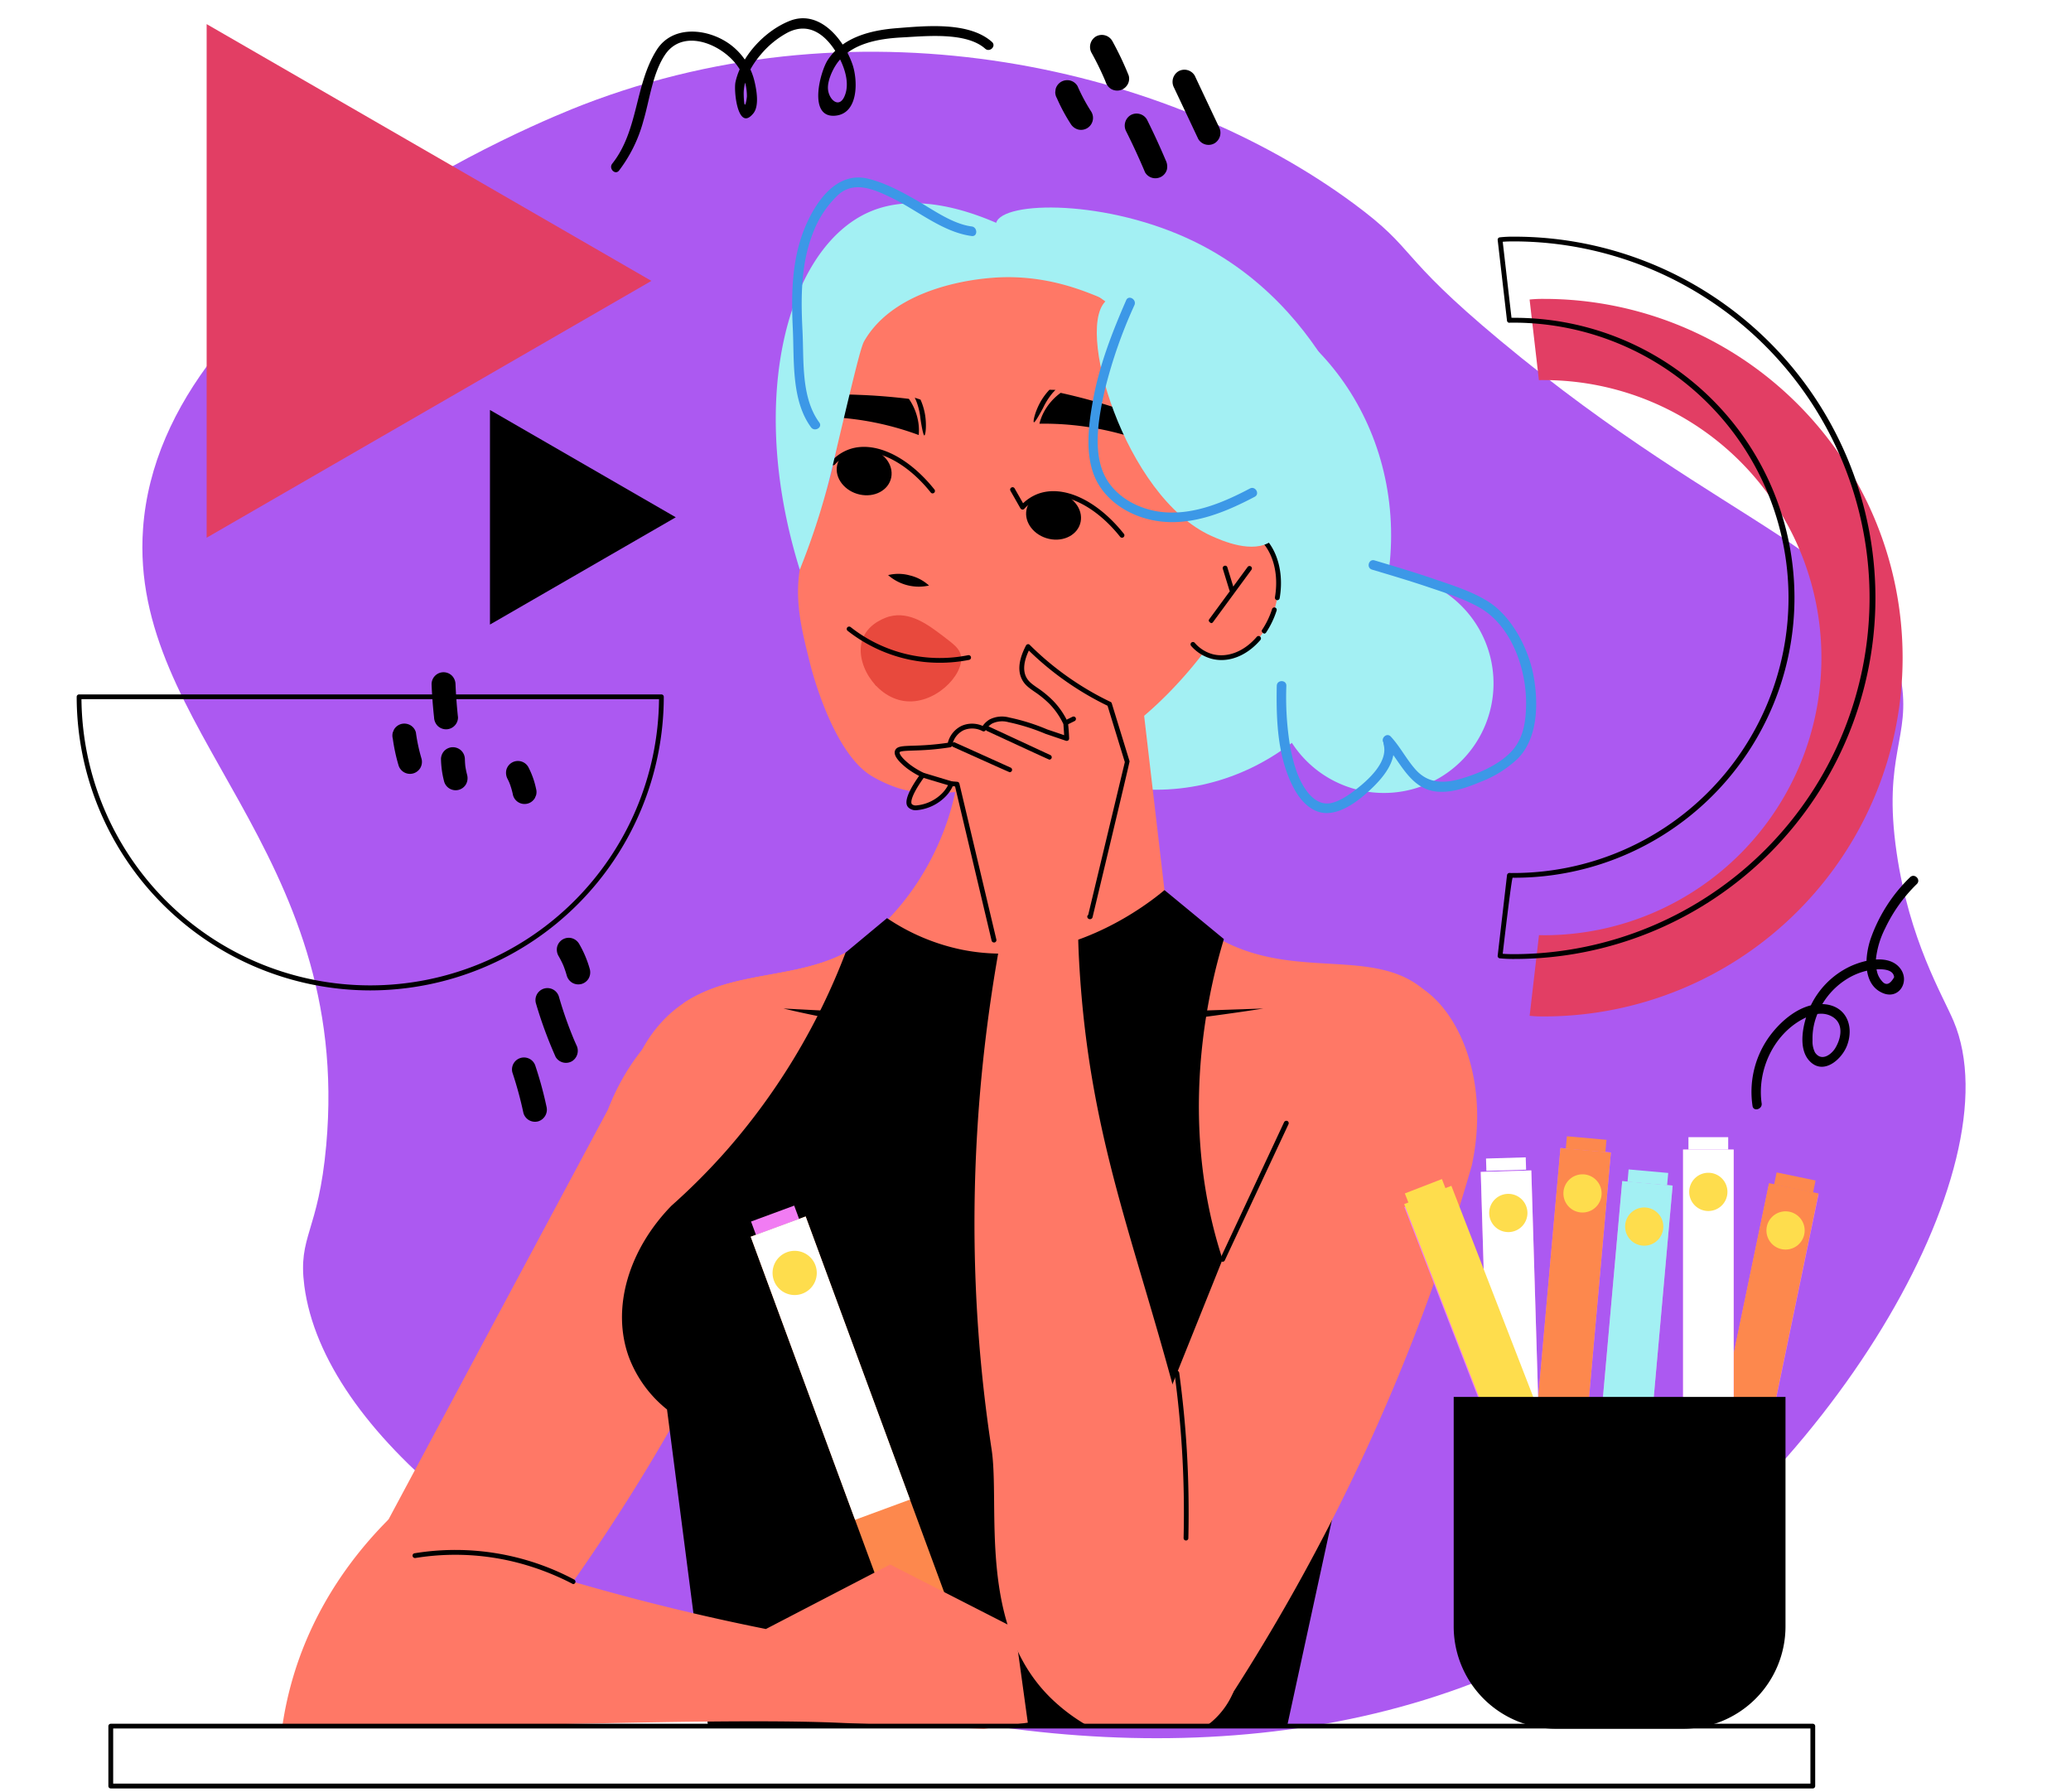 <svg xmlns="http://www.w3.org/2000/svg" xmlns:xlink="http://www.w3.org/1999/xlink" width="609" height="527" viewBox="0 0 609 527">
  <defs>
    <clipPath id="clip-path">
      <rect id="Rectángulo_409648" data-name="Rectángulo 409648" width="609" height="527" transform="translate(-1705 -620)" fill="#fff" stroke="#707070" stroke-width="1" opacity="0.57"/>
    </clipPath>
    <filter id="Trazado_989622" x="32.867" y="6.206" width="554.133" height="513.883" filterUnits="userSpaceOnUse">
      <feOffset dy="3" input="SourceAlpha"/>
      <feGaussianBlur stdDeviation="3" result="blur"/>
      <feFlood flood-opacity="0.161"/>
      <feComposite operator="in" in2="blur"/>
      <feComposite in="SourceGraphic"/>
    </filter>
  </defs>
  <g id="_1" data-name="1" transform="translate(1705 620)" clip-path="url(#clip-path)">
    <g id="_x31_5" transform="translate(-2204.013 -738.458)">
      <g transform="matrix(1, 0, 0, 1, 499.01, 118.46)" filter="url(#Trazado_989622)">
        <path id="Trazado_989622-2" data-name="Trazado 989622" d="M1039.476,360.041c3.743,25.79,13.5,41.88,16.728,49.488,18.5,43.587-37.826,137.412-110.318,179.883-140.593,82.38-363.4-15.836-374.645-102.006-1.933-14.785,4.147-15.611,6.445-41.335,7.815-87.277-58.109-121.867-53.869-181.29,5.357-75.222,118.161-120.31,129.288-124.606,83.131-32.132,172.743-10.836,226.735,29.045,18.969,14.007,12.158,14.523,43.1,40.285,67.754,56.421,111.3,63.035,117.814,99.548C1043.82,326.258,1035.292,331.259,1039.476,360.041Z" transform="translate(-481.75 -112.35)" fill="#ac59f1"/>
      </g>
      <g id="Grupo_1153399" data-name="Grupo 1153399" transform="translate(948.81 206.341)">
        <path id="Trazado_989623" data-name="Trazado 989623" d="M571.306,343.608a37.025,37.025,0,0,1-4.194-.188l2.749-23.717c.46.037.966.009,1.436.028a81.615,81.615,0,0,0,0-163.23,12.6,12.6,0,0,0-1.455.028L567.1,132.813a36.817,36.817,0,0,1,4.194-.188,105.491,105.491,0,0,1,.009,210.983Z" transform="translate(-567.103 -132.625)" fill="#e23e64"/>
      </g>
      <g id="Grupo_1153401" data-name="Grupo 1153401" transform="translate(939.412 188.047)">
        <g id="Grupo_1153400" data-name="Grupo 1153400">
          <path id="Trazado_989624" data-name="Trazado 989624" d="M571,343.055a40.466,40.466,0,0,1-4.269-.188.689.689,0,0,1-.469-.253.672.672,0,0,1-.15-.525l2.749-23.717a.767.767,0,0,1,.751-.619,6.064,6.064,0,0,0,.9.028h.5A80.912,80.912,0,0,0,571,155.958c-.657,0-1.031-.009-1.37.019a.6.6,0,0,1-.526-.15.652.652,0,0,1-.253-.469l-2.74-23.707a.705.705,0,0,1,.619-.779,35.139,35.139,0,0,1,4.269-.2,106.19,106.19,0,1,1,0,212.38Zm-3.405-1.529c1.182.1,2.42.113,3.405.113a104.788,104.788,0,0,0,0-209.575c-.995,0-2.232.01-3.405.112l2.58,22.356a1.415,1.415,0,0,1,.488,0,82.319,82.319,0,1,1,.347,164.637l-.488-.009C570.18,319.17,567.591,341.526,567.591,341.526Z" transform="translate(-566.101 -130.675)"/>
        </g>
      </g>
      <g id="Grupo_1153402" data-name="Grupo 1153402" transform="translate(521.562 322.635)">
        <path id="Trazado_989625" data-name="Trazado 989625" d="M607.891,232.054a86.427,86.427,0,0,1-86.329-86.329.708.708,0,0,1,.7-.7H693.508a.709.709,0,0,1,.7.7A86.425,86.425,0,0,1,607.891,232.054Zm-84.922-85.626a84.921,84.921,0,0,0,169.835,0Z" transform="translate(-521.562 -145.021)"/>
      </g>
      <path id="Trazado_989626" data-name="Trazado 989626" d="M589.155,167.657,534.516,199.2V136.107Z" transform="translate(108.576 102.9)"/>
      <path id="Trazado_989627" data-name="Trazado 989627" d="M656.415,199.516l-130.78,75.512V124.013Z" transform="translate(34.147 1.534)" fill="#e23e64"/>
      <g id="Grupo_1153451" data-name="Grupo 1153451" transform="translate(530.878 170.651)">
        <path id="Trazado_991091" data-name="Trazado 991091" d="M69.217,0c38.228,0,69.217,33.493,69.217,74.809s-30.99,74.809-69.217,74.809S0,116.125,0,74.809,30.99,0,69.217,0Z" transform="translate(238.771 30.398)" fill="#a3f0f3"/>
        <path id="Trazado_989628" data-name="Trazado 989628" d="M528.9,350.261q24.528,6.206,49.047,12.4A588.384,588.384,0,0,0,646.1,260.038c8.771-16.812,16.24-33.126,22.609-48.672,9.635-29.149-2.327-53.362-15-56.421-11.249-2.711-28.821,9.832-37.414,32.076Q572.586,268.627,528.9,350.261Z" transform="translate(-469.407 87.083)" fill="#ff7866"/>
        <path id="Trazado_989629" data-name="Trazado 989629" d="M776.393,205.913q-12.763,40.472-27.91,82.886-15.325,42.513-31.316,81.958H558.786c-.338-2.468-.684-5.019-1.022-7.655-2.805-21.953-4.6-46.214-6.549-69.274-1.7-20.761-3.574-40.594-6.3-56.852-.938-5.019-1.876-9.785-2.983-14.044a104.618,104.618,0,0,1-1.614-10.808c-1.445-13.191-.6-27.995,7.4-39.234,16.258-10.807,37.442-5.957,53.447-18.557a5.062,5.062,0,0,1,.769-.676,189.086,189.086,0,0,1,37.958-.338c44.337,3.406,44.084,17.872,74.715,14.044,17.956-2.3,28.51-3.828,40.257,2.974,3.828,2.214,16,8.847,21.362,34.806A2.867,2.867,0,0,1,776.393,205.913Z" transform="translate(-378.473 69.805)" fill="#ff7866"/>
        <circle id="Elipse_11689" data-name="Elipse 11689" cx="34.552" cy="34.552" r="34.552" transform="translate(154.205 298.552)" fill="#ff7866"/>
        <g id="Grupo_1153404" data-name="Grupo 1153404" transform="translate(153.502 310.1)">
          <g id="Grupo_1153403" data-name="Grupo 1153403">
            <path id="Trazado_989630" data-name="Trazado 989630" d="M574.173,220.145a35.271,35.271,0,0,1-26.934-58.025.732.732,0,0,1,1-.084.719.719,0,0,1,.084.995,33.844,33.844,0,1,0,53.015,42.03.723.723,0,0,1,.985-.15.714.714,0,0,1,.15.985A34.936,34.936,0,0,1,574.173,220.145Z" transform="translate(-538.917 -161.875)"/>
          </g>
        </g>
        <circle id="Elipse_11690" data-name="Elipse 11690" cx="34.552" cy="34.552" r="34.552" transform="translate(261.625 298.552)" fill="#ff7866"/>
        <g id="Grupo_1153406" data-name="Grupo 1153406" transform="translate(261.562 339.086)">
          <g id="Grupo_1153405" data-name="Grupo 1153405">
            <path id="Trazado_989631" data-name="Trazado 989631" d="M585.05,194.248a35.313,35.313,0,0,1-34.6-28.445.7.7,0,0,1,.553-.826.715.715,0,0,1,.826.554,33.859,33.859,0,0,0,62.716,10.076.708.708,0,1,1,1.229.7A35.4,35.4,0,0,1,585.05,194.248Z" transform="translate(-550.435 -164.965)"/>
          </g>
        </g>
        <path id="Trazado_989632" data-name="Trazado 989632" d="M538.641,274.66c3.631-.113,7.261-.216,10.892-.328q117.982-3.518,235.965-7.046c.891-21.484-5.216-31.241-11.023-36.166-16.136-13.716-42.217-.619-65.868-18.7a52.7,52.7,0,0,1-10.319-10.517q-3.223-27.638-6.445-55.286l-54.226-1.52a78.253,78.253,0,0,1-2.814,35.369c-2.149,6.7-8.359,22.825-23.576,35.359-.253.216-.488.4-.826.676-16,12.628-37.16,7.758-53.39,18.566a35.439,35.439,0,0,0-7.13,6.248C540.442,252.022,538.81,265.86,538.641,274.66Z" transform="translate(-387.729 7.625)" fill="#ff7866"/>
        <path id="Trazado_989633" data-name="Trazado 989633" d="M564.3,156.514c-2.083,3.424-5.432,5.057-8.641,4.194-4.541-1.22-6.276-6.736-6.4-7.139Z" transform="translate(-298.758 78.6)"/>
        <path id="Trazado_989634" data-name="Trazado 989634" d="M592.482,155.926a28.645,28.645,0,0,1-4.278,2.514c-6.21,2.927-11.427,2.355-15.057,1.886a297.7,297.7,0,0,1-29.43-5.46q14.157.732,28.323,1.473Z" transform="translate(-345.184 89.48)"/>
        <path id="Trazado_989635" data-name="Trazado 989635" d="M550.859,155.926a51.412,51.412,0,0,0,6.511,2.514c9.438,2.927,17.365,2.355,22.872,1.886,20-1.689,38.474-4.484,44.7-5.46q-21.517.732-43.024,1.473Z" transform="translate(-285.322 89.48)"/>
        <g id="Grupo_1153420" data-name="Grupo 1153420" transform="translate(202.804 15.721)">
          <path id="Trazado_989636" data-name="Trazado 989636" d="M545.221,227.188c-2.43,10.892-.244,19.626,2.57,30.8.5,2,6.632,25.7,17.862,32.667a38.868,38.868,0,0,0,8.284,3.753,35.721,35.721,0,0,0,8.819,1.407c3.556.15,31.757-.507,55.633-16.934,29.59-20.377,61.712-71.225,41.166-110.637-12.675-24.3-39.553-33.061-50.379-35.885-1.192-.253-2.551-.525-4.072-.769a95.066,95.066,0,0,0-11.427-1.079c-20.2-.4-33.014,8.143-33.014,8.143-12.365,8.256-18.087,22.4-21.118,34.074-.591,2.252-1.07,4.419-1.483,6.426-.479,2.28-.845,4.362-1.173,6.164-.966,5.366-1.1,8.978-3.058,16.7C550.362,215.733,547.134,218.585,545.221,227.188Z" transform="translate(-544.172 -130.497)" fill="#ff7866"/>
          <g id="Grupo_1153413" data-name="Grupo 1153413" transform="translate(111.982 86.554)">
            <path id="Trazado_989637" data-name="Trazado 989637" d="M584.613,162.434c-2.645,10.367-10.986,17.178-18.641,15.226s-11.7-11.933-9.053-22.3,10.986-17.187,18.641-15.226S587.259,152.068,584.613,162.434Z" transform="translate(-556.108 -139.088)" fill="#ff7866"/>
            <g id="Grupo_1153410" data-name="Grupo 1153410" transform="translate(3.481)">
              <g id="Grupo_1153407" data-name="Grupo 1153407" transform="translate(0 32.534)">
                <path id="Trazado_989638" data-name="Trazado 989638" d="M565.526,150.261a11.61,11.61,0,0,1-2.833-.356,12.174,12.174,0,0,1-6.033-3.743.7.7,0,1,1,1.041-.929,10.6,10.6,0,0,0,5.329,3.33c4.344,1.07,9.166-.8,12.881-5.122a.693.693,0,0,1,.994-.075.709.709,0,0,1,.075.994C573.7,148.179,569.57,150.261,565.526,150.261Z" transform="translate(-556.479 -143.19)"/>
              </g>
              <g id="Grupo_1153408" data-name="Grupo 1153408" transform="translate(20.892 24.13)">
                <path id="Trazado_989639" data-name="Trazado 989639" d="M559.4,150c-.713-.338-.8-.779-.591-1.1a24.164,24.164,0,0,0,2.936-6.107.7.7,0,0,1,1.342.422,25.787,25.787,0,0,1-3.1,6.473A.7.7,0,0,1,559.4,150Z" transform="translate(-558.706 -142.294)"/>
              </g>
              <g id="Grupo_1153409" data-name="Grupo 1153409" transform="translate(10.335)">
                <path id="Trazado_989640" data-name="Trazado 989640" d="M572.711,161.727a.728.728,0,0,1-.694-.826c1.623-9.372-2.233-17.741-8.969-19.457a10.506,10.506,0,0,0-4.625-.094.685.685,0,0,1-.826-.554.7.7,0,0,1,.553-.826,11.531,11.531,0,0,1,5.254.112c7.449,1.9,11.755,10.948,10.01,21.052A.722.722,0,0,1,572.711,161.727Z" transform="translate(-557.581 -139.722)"/>
              </g>
            </g>
            <g id="Grupo_1153411" data-name="Grupo 1153411" transform="translate(8.802 11.927)">
              <path id="Trazado_989641" data-name="Trazado 989641" d="M557.734,157.817c-.732-.366-.8-.807-.572-1.116l11.323-15.414a.7.7,0,0,1,1.135.816L558.3,157.516A.666.666,0,0,1,557.734,157.817Z" transform="translate(-557.047 -140.994)"/>
            </g>
            <g id="Grupo_1153412" data-name="Grupo 1153412" transform="translate(12.897 11.862)">
              <path id="Trazado_989642" data-name="Trazado 989642" d="M560.116,148.691a.692.692,0,0,1-.666-.5l-1.932-6.276a.7.7,0,0,1,.459-.882.656.656,0,0,1,.882.46l1.932,6.276a.7.7,0,0,1-.46.882A.649.649,0,0,1,560.116,148.691Z" transform="translate(-557.483 -140.987)"/>
            </g>
          </g>
          <path id="Trazado_989643" data-name="Trazado 989643" d="M551.434,143.917c-.741,3.743,2.224,7.571,6.624,8.556s8.556-1.266,9.3-5.01-2.223-7.571-6.623-8.556S552.175,140.164,551.434,143.917Z" transform="translate(-484.254 -61.945)"/>
          <g id="Grupo_1153414" data-name="Grupo 1153414" transform="translate(62.376 75.337)">
            <path id="Trazado_989644" data-name="Trazado 989644" d="M583.713,153.38a.694.694,0,0,1-.544-.263c-7.364-9.26-16.84-13.781-23.67-11.324a11.911,11.911,0,0,0-4.522,3.1.615.615,0,0,1-.591.206.748.748,0,0,1-.534-.347l-2.937-5.16a.7.7,0,0,1,.263-.957.687.687,0,0,1,.967.263l2.476,4.353a13.159,13.159,0,0,1,4.4-2.777c7.477-2.74,17.384,1.886,25.246,11.764a.7.7,0,0,1-.113.985A.656.656,0,0,1,583.713,153.38Z" transform="translate(-550.821 -138.527)"/>
          </g>
          <path id="Trazado_989645" data-name="Trazado 989645" d="M545.5,142.524c-.741,3.743,2.224,7.571,6.624,8.556s8.556-1.266,9.3-5.01-2.223-7.571-6.623-8.556S546.238,138.781,545.5,142.524Z" transform="translate(-534.016 -73.593)"/>
          <g id="Grupo_1153415" data-name="Grupo 1153415" transform="translate(6.691 62.324)">
            <path id="Trazado_989646" data-name="Trazado 989646" d="M577.764,151.975a.693.693,0,0,1-.544-.263c-7.374-9.26-16.887-13.772-23.66-11.314a11.874,11.874,0,0,0-4.531,3.086.668.668,0,0,1-.591.216.75.75,0,0,1-.535-.347l-2.927-5.15a.716.716,0,0,1,.263-.966.69.69,0,0,1,.957.263l2.467,4.344a13,13,0,0,1,4.419-2.768c7.421-2.739,17.356,1.876,25.227,11.755a.71.71,0,0,1-.545,1.144Z" transform="translate(-544.885 -137.14)"/>
          </g>
          <g id="Grupo_1153416" data-name="Grupo 1153416" transform="translate(69.277 46.688)">
            <path id="Trazado_989647" data-name="Trazado 989647" d="M591.385,153.592a87.308,87.308,0,0,0-20.668-7.13,86.37,86.37,0,0,0-18.979-1.82,15.494,15.494,0,0,1,1.239-3.284,16.748,16.748,0,0,1,5.009-5.788c5.948,1.313,10.826,2.711,14.372,3.809,8.613,2.683,10.836,4.119,12.224,5.188A21.6,21.6,0,0,1,591.385,153.592Z" transform="translate(-550.036 -134.66)"/>
            <path id="Trazado_989648" data-name="Trazado 989648" d="M556.214,135.473a18.25,18.25,0,0,0-2.664,3.612c-1.586,2.824-2.233,5.817-1.914,5.948.357.141,2.177-3.227,2.711-4.231a20.378,20.378,0,0,1,2.786-4.381c.347-.394.647-.7.854-.91Z" transform="translate(-551.557 -135.473)"/>
          </g>
          <g id="Grupo_1153417" data-name="Grupo 1153417" transform="translate(9.745 48.07)">
            <path id="Trazado_989649" data-name="Trazado 989649" d="M545.211,135.7c-.009,2.327.066,4.541.169,6.6q3.363.155,7.065.647a85.79,85.79,0,0,1,18.51,4.6,14.977,14.977,0,0,0-.084-3.509,16.787,16.787,0,0,0-2.8-7.121c-6.042-.741-11.108-1.051-14.823-1.182C549.667,135.579,547.1,135.6,545.211,135.7Z" transform="translate(-545.211 -135.62)"/>
            <path id="Trazado_989650" data-name="Trazado 989650" d="M549.52,136.285a18.482,18.482,0,0,1,1.313,4.287c.554,3.19.169,6.229-.178,6.248-.385.009-.976-3.771-1.145-4.888a20.152,20.152,0,0,0-1.173-5.066c-.2-.488-.375-.882-.507-1.145Z" transform="translate(-523.25 -134.768)"/>
          </g>
          <path id="Trazado_989651" data-name="Trazado 989651" d="M559.023,144.685a12.7,12.7,0,0,0-5.648-2.974,12.51,12.51,0,0,0-6.379-.094,13.7,13.7,0,0,0,12.027,3.068Z" transform="translate(-520.504 -40.432)"/>
          <g id="Grupo_1153418" data-name="Grupo 1153418" transform="translate(22.682 132.325)">
            <path id="Trazado_989652" data-name="Trazado 989652" d="M558.73,148.689a26.429,26.429,0,0,1-7.477-1.07,26.724,26.724,0,0,1-4.269-1.689.7.7,0,0,1-.319-.947.727.727,0,0,1,.938-.319,24.854,24.854,0,0,0,4.053,1.595,25.311,25.311,0,0,0,9.888.873.662.662,0,0,1,.769.619.691.691,0,0,1-.619.769A26.416,26.416,0,0,1,558.73,148.689Z" transform="translate(-546.59 -144.601)"/>
          </g>
          <path id="Trazado_989653" data-name="Trazado 989653" d="M570.3,148.625c3.3,2.5,4.982,3.771,5.329,5.9.92,5.629-7.9,14.588-16.859,13.209-8.5-1.3-14.644-11.549-12.027-18.369,1.849-4.822,7.486-6.379,7.843-6.473C560.659,141.317,565.988,145.351,570.3,148.625Z" transform="translate(-527.704 -29.549)" fill="#e8493d"/>
          <g id="Grupo_1153419" data-name="Grupo 1153419" transform="translate(14.321 116.322)">
            <path id="Trazado_989654" data-name="Trazado 989654" d="M573.048,153.53a43.223,43.223,0,0,1-8.941-.919,44.127,44.127,0,0,1-18.144-8.472.7.7,0,0,1-.113-.985.725.725,0,0,1,.995-.112,42.332,42.332,0,0,0,34.561,8.265.708.708,0,0,1,.826.554.7.7,0,0,1-.554.826A44.213,44.213,0,0,1,573.048,153.53Z" transform="translate(-545.698 -142.895)"/>
          </g>
        </g>
        <path id="Trazado_989655" data-name="Trazado 989655" d="M734.246,396.97H563.961q-6.037-46.552-12.065-93.1a35.878,35.878,0,0,1-11.239-15.461c-5.17-14.288-.1-31.475,12.552-44.459a186.944,186.944,0,0,0,16.258-16.324,191.778,191.778,0,0,0,34.937-58.081q6.093-5.066,12.187-10.141a61.559,61.559,0,0,0,21.624,9.194c30.7,6.408,55.764-13.922,59.967-17.44l17.469,14.4c-4.4,14.56-17.947,65.924,8.753,115.469a134.738,134.738,0,0,0,27.413,35.134Q743.023,356.573,734.246,396.97Z" transform="translate(-387.616 58.367)"/>
        <path id="Trazado_989656" data-name="Trazado 989656" d="M580.543,150.519q-9.6.675-19.213,1.36c-10,44.253-16.737,102.616-6.6,168.972,2.561,16.756-4.278,51.908,17.393,73.167a53.531,53.531,0,0,0,11.033,8.275q17.168.1,34.346.206a21.968,21.968,0,0,0,2.12-1.614,23.407,23.407,0,0,0,6.229-8.65,630.639,630.639,0,0,0-12.675-70c-14.053-58.353-29.561-88.834-32.685-144.467A235.64,235.64,0,0,1,580.543,150.519Z" transform="translate(-295.014 53.045)" fill="#ff7866"/>
        <path id="Trazado_989657" data-name="Trazado 989657" d="M552.1,361.876q25.049,3.476,50.107,6.961a587.384,587.384,0,0,0,56.505-109.474c6.876-17.675,12.515-34.7,17.149-50.858,6.389-30.03-8.153-52.79-21.09-54.441-11.474-1.464-27.573,12.928-33.68,35.978Q586.589,275.955,552.1,361.876Z" transform="translate(-274.904 81.903)" fill="#ff7866"/>
        <g id="Grupo_1153422" data-name="Grupo 1153422" transform="translate(188.891 302.298)">
          <g id="Grupo_1153421" data-name="Grupo 1153421" transform="translate(0 0)">
            <rect id="Rectángulo_409545" data-name="Rectángulo 409545" width="2.749" height="6.314" transform="translate(56.294 141.634) rotate(-20.236)" fill="#fedd4d"/>
            <rect id="Rectángulo_409546" data-name="Rectángulo 409546" width="17.215" height="133.5" transform="translate(0 9.152) rotate(-20.236)" fill="#fd884d"/>
            <rect id="Rectángulo_409547" data-name="Rectángulo 409547" width="13.528" height="4.212" transform="matrix(0.938, -0.346, 0.346, 0.938, 0.097, 4.678)" fill="#f17cf3"/>
            <rect id="Rectángulo_409548" data-name="Rectángulo 409548" width="17.215" height="88.712" transform="translate(0.005 9.147) rotate(-20.236)" fill="#fff"/>
            <path id="Trazado_989658" data-name="Trazado 989658" d="M561.346,183.234l-8.162,3.011q-2.729-3.166-5.469-6.323l13.931-5.132C561.544,177.605,561.449,180.42,561.346,183.234Z" transform="translate(-500.565 -45.816)" fill="#fedd4d"/>
            <rect id="Rectángulo_409549" data-name="Rectángulo 409549" width="5.648" height="3.002" transform="matrix(0.938, -0.346, 0.346, 0.938, 53.966, 139.889)" fill="#fedd4d"/>
          </g>
          <path id="Trazado_989659" data-name="Trazado 989659" d="M555.972,166.712a6.5,6.5,0,1,1-8.35-3.846A6.506,6.506,0,0,1,555.972,166.712Z" transform="translate(-536.948 -149.171)" fill="#fedd4d"/>
        </g>
        <path id="Trazado_989660" data-name="Trazado 989660" d="M705.132,231.273l29.2,1.21q6.445-.9,12.891-1.811-1.914-13.889-3.828-27.788-18.322-9.358-36.644-18.726-18.28,9.485-36.542,18.97c-17.638-3.528-36.635-8.059-56.693-13.9-19.645-5.732-37.761-11.98-54.244-18.35-9.307,9.325-21.662,24.664-28.1,46.411a103.017,103.017,0,0,0-3.162,14.4c22.487.338,40.7.188,52.7,0,32.461-.5,82.783-2.186,110.337-1.013C692.43,230.729,697.88,230.973,705.132,231.273Z" transform="translate(-476.85 223.66)" fill="#ff7866"/>
        <g id="Grupo_1153435" data-name="Grupo 1153435" transform="translate(381.056 281.91)">
          <g id="Grupo_1153424" data-name="Grupo 1153424" transform="translate(22.51 6.191)">
            <g id="Grupo_1153423" data-name="Grupo 1153423" transform="translate(0 0)">
              <rect id="Rectángulo_409550" data-name="Rectángulo 409550" width="2.374" height="5.46" transform="matrix(0.999, -0.03, 0.03, 0.999, 9.944, 127.692)" fill="#fedd4d"/>
              <rect id="Rectángulo_409551" data-name="Rectángulo 409551" width="14.879" height="115.375" transform="matrix(0.999, -0.03, 0.03, 0.999, 0, 4.29)" fill="#f17cf3"/>
              <rect id="Rectángulo_409552" data-name="Rectángulo 409552" width="11.689" height="3.64" transform="matrix(0.999, -0.03, 0.03, 0.999, 1.547, 0.352)" fill="#fff"/>
              <rect id="Rectángulo_409553" data-name="Rectángulo 409553" width="14.879" height="76.666" transform="matrix(0.999, -0.03, 0.03, 0.999, 0.001, 4.291)" fill="#fff"/>
              <path id="Trazado_989661" data-name="Trazado 989661" d="M576.347,179.059l-7.515.225c-.91-2.224-1.829-4.456-2.749-6.68l12.825-.385Q577.628,175.64,576.347,179.059Z" transform="translate(-561.287 -53.167)" fill="#fedd4d"/>
              <rect id="Rectángulo_409554" data-name="Rectángulo 409554" width="4.878" height="2.599" transform="translate(8.559 126.018) rotate(-1.719)" fill="#fedd4d"/>
            </g>
            <path id="Trazado_989662" data-name="Trazado 989662" d="M577.078,166.128a5.622,5.622,0,1,1-5.788-5.451A5.62,5.62,0,0,1,577.078,166.128Z" transform="translate(-563.352 -149.934)" fill="#fedd4d"/>
          </g>
          <g id="Grupo_1153426" data-name="Grupo 1153426" transform="translate(35.713 0)">
            <g id="Grupo_1153425" data-name="Grupo 1153425" transform="translate(0 0)">
              <rect id="Rectángulo_409555" data-name="Rectángulo 409555" width="2.374" height="5.46" transform="translate(5.573 128.087) rotate(5.083)" fill="#fedd4d"/>
              <rect id="Rectángulo_409556" data-name="Rectángulo 409556" width="14.879" height="115.375" transform="translate(10.245 3.433) rotate(5.095)" fill="#f17cf3"/>
              <rect id="Rectángulo_409557" data-name="Rectángulo 409557" width="11.689" height="3.64" transform="translate(12.129 0) rotate(5.095)" fill="#fd884d"/>
              <rect id="Rectángulo_409558" data-name="Rectángulo 409558" width="14.879" height="76.666" transform="translate(10.232 3.461) rotate(5.095)" fill="#fd884d"/>
              <path id="Trazado_989663" data-name="Trazado 989663" d="M576.524,179.156c-2.5-.225-4.991-.441-7.486-.666-.647-2.317-1.286-4.644-1.933-6.961l12.778,1.144Q578.208,175.91,576.524,179.156Z" transform="translate(-565.923 -52.768)" fill="#fedd4d"/>
              <rect id="Rectángulo_409559" data-name="Rectángulo 409559" width="4.878" height="2.599" transform="translate(4.116 125.916) rotate(5.101)" fill="#fedd4d"/>
            </g>
            <path id="Trazado_989664" data-name="Trazado 989664" d="M579.369,166.184a5.614,5.614,0,1,1-5.095-6.1A5.609,5.609,0,0,1,579.369,166.184Z" transform="translate(-557.06 -148.875)" fill="#fedd4d"/>
          </g>
          <g id="Grupo_1153428" data-name="Grupo 1153428" transform="translate(0 12.577)">
            <g id="Grupo_1153427" data-name="Grupo 1153427" transform="translate(0 0)">
              <rect id="Rectángulo_409560" data-name="Rectángulo 409560" width="2.374" height="5.46" transform="matrix(0.932, -0.362, 0.362, 0.932, 50.204, 121.189)" fill="#fedd4d"/>
              <rect id="Rectángulo_409561" data-name="Rectángulo 409561" width="14.879" height="115.375" transform="translate(0.03 8.239) rotate(-21.192)" fill="#f17cf3"/>
              <rect id="Rectángulo_409562" data-name="Rectángulo 409562" width="11.689" height="3.64" transform="translate(0.19 4.226) rotate(-21.192)" fill="#fedd4d"/>
              <rect id="Rectángulo_409563" data-name="Rectángulo 409563" width="14.879" height="76.666" transform="translate(0 7.365) rotate(-21.192)" fill="#fedd4d"/>
              <path id="Trazado_989665" data-name="Trazado 989665" d="M579.525,179.292q-3.5,1.351-7.008,2.721c-1.6-1.792-3.208-3.593-4.813-5.385l11.962-4.635Q579.595,175.638,579.525,179.292Z" transform="translate(-525.181 -61.456)" fill="#fedd4d"/>
              <rect id="Rectángulo_409564" data-name="Rectángulo 409564" width="4.878" height="2.599" transform="translate(48.665 119.906) rotate(-21.192)" fill="#fedd4d"/>
            </g>
            <path id="Trazado_989666" data-name="Trazado 989666" d="M574.64,165a5.62,5.62,0,1,1-7.271-3.209A5.623,5.623,0,0,1,574.64,165Z" transform="translate(-558.104 -150.149)" fill="#fedd4d"/>
          </g>
          <g id="Grupo_1153430" data-name="Grupo 1153430" transform="translate(53.867 9.746)">
            <g id="Grupo_1153429" data-name="Grupo 1153429" transform="translate(0 0)">
              <rect id="Rectángulo_409565" data-name="Rectángulo 409565" width="2.374" height="5.46" transform="translate(5.666 127.861) rotate(5.083)" fill="#fedd4d"/>
              <rect id="Rectángulo_409566" data-name="Rectángulo 409566" width="14.879" height="115.375" transform="translate(10.245 3.433) rotate(5.095)" fill="#f17cf3"/>
              <rect id="Rectángulo_409567" data-name="Rectángulo 409567" width="11.689" height="3.64" transform="translate(12.129 0) rotate(5.095)" fill="#a3f0f3"/>
              <rect id="Rectángulo_409568" data-name="Rectángulo 409568" width="14.879" height="76.666" transform="translate(10.244 3.432) rotate(5.095)" fill="#a3f0f3"/>
              <path id="Trazado_989667" data-name="Trazado 989667" d="M578.459,180.2c-2.5-.225-4.991-.441-7.487-.666-.647-2.317-1.285-4.635-1.933-6.961l12.778,1.144Q580.143,176.949,578.459,180.2Z" transform="translate(-567.858 -53.806)" fill="#fedd4d"/>
              <rect id="Rectángulo_409569" data-name="Rectángulo 409569" width="4.878" height="2.599" transform="translate(4.119 125.915) rotate(5.101)" fill="#fedd4d"/>
            </g>
            <path id="Trazado_989668" data-name="Trazado 989668" d="M581.311,167.223a5.619,5.619,0,1,1-5.094-6.1A5.613,5.613,0,0,1,581.311,167.223Z" transform="translate(-559.003 -149.913)" fill="#fedd4d"/>
          </g>
          <g id="Grupo_1153432" data-name="Grupo 1153432" transform="translate(83.823 10.627)">
            <g id="Grupo_1153431" data-name="Grupo 1153431" transform="translate(0 0)">
              <rect id="Rectángulo_409570" data-name="Rectángulo 409570" width="2.374" height="5.46" transform="translate(4.122 126.264) rotate(11.73)" fill="#fedd4d"/>
              <rect id="Rectángulo_409571" data-name="Rectángulo 409571" width="14.879" height="115.375" transform="translate(23.456 3.383) rotate(11.73)" fill="#f17cf3"/>
              <path id="Trazado_991354" data-name="Trazado 991354" d="M0,0H11.689V3.64H0Z" transform="translate(25.696 0) rotate(11.725)" fill="#fd884d"/>
              <rect id="Rectángulo_409573" data-name="Rectángulo 409573" width="14.879" height="76.666" transform="translate(23.443 3.15) rotate(11.725)" fill="#fd884d"/>
              <path id="Trazado_989669" data-name="Trazado 989669" d="M580.7,181.092c-2.449-.506-4.907-1.022-7.355-1.529-.375-2.374-.741-4.756-1.117-7.139l12.562,2.608Q582.734,178.071,580.7,181.092Z" transform="translate(-571.103 -55.893)" fill="#fedd4d"/>
              <rect id="Rectángulo_409574" data-name="Rectángulo 409574" width="4.878" height="2.599" transform="translate(3.291 123.64) rotate(11.719)" fill="#fedd4d"/>
            </g>
            <path id="Trazado_989670" data-name="Trazado 989670" d="M585.649,167.982a5.619,5.619,0,1,1-4.363-6.642A5.618,5.618,0,0,1,585.649,167.982Z" transform="translate(-551.83 -149.779)" fill="#fedd4d"/>
          </g>
          <g id="Grupo_1153434" data-name="Grupo 1153434" transform="translate(82.001 0.262)">
            <g id="Grupo_1153433" data-name="Grupo 1153433">
              <rect id="Rectángulo_409575" data-name="Rectángulo 409575" width="2.374" height="5.46" transform="translate(6.098 127.721)" fill="#fedd4d"/>
              <rect id="Rectángulo_409576" data-name="Rectángulo 409576" width="14.879" height="115.375" transform="translate(0 3.64)" fill="#f17cf3"/>
              <rect id="Rectángulo_409577" data-name="Rectángulo 409577" width="11.689" height="3.64" transform="translate(1.585)" fill="#fff"/>
              <rect id="Rectángulo_409578" data-name="Rectángulo 409578" width="14.879" height="76.666" transform="translate(0 3.64)" fill="#fff"/>
              <path id="Trazado_989671" data-name="Trazado 989671" d="M582.079,178.348h-7.515c-.844-2.252-1.7-4.5-2.542-6.764h12.825C583.927,173.845,583,176.1,582.079,178.348Z" transform="translate(-571 -52.569)" fill="#fedd4d"/>
              <rect id="Rectángulo_409579" data-name="Rectángulo 409579" width="4.878" height="2.599" transform="translate(4.85 125.779)" fill="#fedd4d"/>
            </g>
            <path id="Trazado_989672" data-name="Trazado 989672" d="M583.345,165.634a5.62,5.62,0,1,1-5.62-5.62A5.617,5.617,0,0,1,583.345,165.634Z" transform="translate(-570.295 -149.544)" fill="#fedd4d"/>
          </g>
          <path id="Trazado_989673" data-name="Trazado 989673" d="M632.206,264.607H594.8a30.079,30.079,0,0,1-30.078-30.077V167.039h97.569V234.53A30.087,30.087,0,0,1,632.206,264.607Z" transform="translate(-550.167 -90.401)"/>
        </g>
        <g id="Grupo_1153436" data-name="Grupo 1153436" transform="translate(0 454.643)">
          <path id="Trazado_989674" data-name="Trazado 989674" d="M1023.766,196.308H523.259a.709.709,0,0,1-.7-.7V177.986a.709.709,0,0,1,.7-.7h500.508a.709.709,0,0,1,.7.7V195.6A.709.709,0,0,1,1023.766,196.308Zm-499.795-1.416h499.091V178.68H523.972Z" transform="translate(-522.555 -177.282)"/>
        </g>
        <g id="Grupo_1153437" data-name="Grupo 1153437" transform="translate(89.443 403.551)">
          <path id="Trazado_989675" data-name="Trazado 989675" d="M579.3,181.874a77.107,77.107,0,0,0-17.159-6.511,73.317,73.317,0,0,0-29.233-1.163.739.739,0,0,1-.807-.591.7.7,0,0,1,.591-.807,74.419,74.419,0,0,1,46.945,7.74.708.708,0,0,1-.337,1.332Z" transform="translate(-532.089 -171.836)"/>
        </g>
        <g id="Grupo_1153438" data-name="Grupo 1153438" transform="translate(313.506 350.854)">
          <path id="Trazado_989676" data-name="Trazado 989676" d="M559.348,216.129a.707.707,0,0,1-.7-.722c.216-8.659.056-17.375-.469-25.931-.45-7.505-1.192-15.048-2.2-22.441a.7.7,0,0,1,.6-.788c.347-.131.741.216.788.6,1,7.421,1.764,15,2.215,22.525.516,8.594.666,17.365.469,26.053A.7.7,0,0,1,559.348,216.129Z" transform="translate(-555.972 -166.219)"/>
        </g>
        <g id="Grupo_1153439" data-name="Grupo 1153439" transform="translate(326.943 277.356)">
          <path id="Trazado_989677" data-name="Trazado 989677" d="M558.1,199.845c-.647-.225-.807-.647-.638-1l18.744-40.069a.763.763,0,0,1,.948-.338.717.717,0,0,1,.338.947l-18.744,40.069A.741.741,0,0,1,558.1,199.845Z" transform="translate(-557.404 -158.385)"/>
        </g>
        <g id="Grupo_1153446" data-name="Grupo 1153446" transform="translate(231.226 137.21)">
          <g id="Grupo_1153444" data-name="Grupo 1153444" transform="translate(0.947 0.692)">
            <path id="Trazado_989678" data-name="Trazado 989678" d="M575.8,204.041c-.807-9.035-2.008-18.641-3.743-28.717q-1.492-8.711-3.293-16.755c-10.207-.112-15.714-3.631-18.247-5.685-.751-.61-3.7-3-3.143-4.334.5-1.2,3.453-.732,9.42-1.2,2.711-.216,4.907-.525,6.286-.751q8.6,3.223,17.206,6.436Z" transform="translate(-547.302 -117.73)" fill="#ff7866"/>
            <path id="Trazado_989679" data-name="Trazado 989679" d="M548.946,155.318a7.071,7.071,0,0,1,3.959-6.877,7.235,7.235,0,0,1,6.135.3,6.047,6.047,0,0,1,2.092-2.167,7.377,7.377,0,0,1,5.31-.525,59.176,59.176,0,0,1,11,3.443q6.164,2.1,12.337,4.194.169,26.132.347,52.255-14.016,2.449-28.023,4.888Q555.528,183.064,548.946,155.318Z" transform="translate(-533.614 -124.499)" fill="#ff7866"/>
            <path id="Trazado_989680" data-name="Trazado 989680" d="M574.711,222.954q5.46-22.741,10.92-45.473-2.617-8.528-5.234-17.056a87.653,87.653,0,0,1-23.933-16.906c-2.374,4.531-2.083,7.28-1.351,8.978,1.294,2.983,4.222,3.443,8.078,7.327a22.1,22.1,0,0,1,4.334,6.286,77.11,77.11,0,0,1-1.051,21.84c-4.541,23.388-18.651,35.988-15.1,40.388C552.936,230.262,558.021,230.778,574.711,222.954Z" transform="translate(-517.95 -143.52)" fill="#ff7866"/>
            <path id="Trazado_989681" data-name="Trazado 989681" d="M553.39,147.315c-.441.544-7.28,9-5.385,11.22,1.323,1.548,6.858.056,10.094-3.368a11.744,11.744,0,0,0,2.617-4.484Q557.057,149.008,553.39,147.315Z" transform="translate(-544.192 -111.712)" fill="#ff7866"/>
            <g id="Grupo_1153440" data-name="Grupo 1153440" transform="translate(15.796 28.166)">
              <path id="Trazado_989682" data-name="Trazado 989682" d="M566.058,155.32c-.291-.066-16.662-7.449-16.662-7.449a.712.712,0,0,1-.347-.938.7.7,0,0,1,.938-.347l16.371,7.383a.712.712,0,0,1,.347.938A.744.744,0,0,1,566.058,155.32Z" transform="translate(-548.987 -146.522)"/>
            </g>
            <g id="Grupo_1153441" data-name="Grupo 1153441" transform="translate(6.765 37.16)">
              <path id="Trazado_989683" data-name="Trazado 989683" d="M556.816,151.327c-.2-.028-8.284-2.467-8.284-2.467a.719.719,0,0,1-.479-.882.771.771,0,0,1,.882-.478l8.078,2.439a.718.718,0,0,1,.479.882A.731.731,0,0,1,556.816,151.327Z" transform="translate(-548.024 -147.481)"/>
            </g>
            <g id="Grupo_1153442" data-name="Grupo 1153442" transform="translate(25.772 23.486)">
              <path id="Trazado_989684" data-name="Trazado 989684" d="M568.805,155.8c-.291-.066-18.341-8.434-18.341-8.434a.705.705,0,0,1-.347-.938.728.728,0,0,1,.938-.347l18.05,8.378a.705.705,0,0,1,.347.938A.735.735,0,0,1,568.805,155.8Z" transform="translate(-550.05 -146.023)"/>
            </g>
            <g id="Grupo_1153443" data-name="Grupo 1153443" transform="translate(49.11 20.583)">
              <path id="Trazado_989685" data-name="Trazado 989685" d="M553.237,148.032a.7.7,0,0,1-.31-1.332l1.839-.91a.7.7,0,1,1,.629,1.257l-1.839.91A.791.791,0,0,1,553.237,148.032Z" transform="translate(-552.537 -145.714)"/>
            </g>
          </g>
          <g id="Grupo_1153445" data-name="Grupo 1153445">
            <path id="Trazado_989686" data-name="Trazado 989686" d="M576.389,231.161a.708.708,0,0,1-.685-.544l-10.751-45.351c-.291-.019-.488-.038-.676-.056a10.8,10.8,0,0,1-1.952,2.871,13.548,13.548,0,0,1-8.772,4.194,3.059,3.059,0,0,1-2.373-.863c-.46-.544-1.82-2.139,3.2-9.231a24.707,24.707,0,0,1-3.706-2.336c-2.767-2.223-3.865-3.912-3.349-5.15s2.073-1.285,5.188-1.388c1.313-.037,2.909-.094,4.832-.244,1.877-.15,3.678-.347,5.489-.619a7.535,7.535,0,0,1,4.081-4.991,7.657,7.657,0,0,1,6.164.038,6.747,6.747,0,0,1,1.988-1.876,8.03,8.03,0,0,1,5.808-.6,59.038,59.038,0,0,1,11.145,3.49c1.641.554,3.321,1.116,5.01,1.7-.056-1.182-.141-2.27-.216-3.255a21.73,21.73,0,0,0-4.147-5.985,29.36,29.36,0,0,0-4.325-3.518c-1.727-1.2-3.086-2.148-3.893-4.025-1.107-2.514-.638-5.742,1.37-9.588a.7.7,0,0,1,.516-.366.613.613,0,0,1,.6.2A86.389,86.389,0,0,0,600,154.345a85.219,85.219,0,0,0,10.676,6.079.649.649,0,0,1,.366.432l5.235,17.037c.019.375-10.892,45.857-10.892,45.857a.724.724,0,0,1-.45.5.811.811,0,0,1-1.023-.356c-.131-.328-.1-.647.188-.807l10.779-44.957L609.8,161.56a88.875,88.875,0,0,1-10.573-6.051,87.625,87.625,0,0,1-12.572-10.179c-1.445,3.058-1.745,5.582-.91,7.515.657,1.51,1.81,2.317,3.415,3.434a29.761,29.761,0,0,1,4.513,3.687,22.965,22.965,0,0,1,4.475,6.473c.2,1.651.291,3.162.357,4.719a.763.763,0,0,1-.282.6.833.833,0,0,1-.647.1q-3.026-1.027-6.042-2.054a59.674,59.674,0,0,0-10.911-3.424,6.785,6.785,0,0,0-4.813.441,5.44,5.44,0,0,0-1.848,1.923.7.7,0,0,1-.948.263,6.473,6.473,0,0,0-5.5-.272,6.172,6.172,0,0,0-3.4,4.475.7.7,0,0,1-.582.563c-2.007.31-3.987.554-6.06.713-1.942.15-3.565.2-4.888.244-1.848.066-3.762.122-3.931.516,0,.009-.319.9,2.936,3.518a23.5,23.5,0,0,0,4.184,2.542.756.756,0,0,1,.375.469.691.691,0,0,1-.122.572c-3.649,5-4.3,7.524-3.753,8.162a1.747,1.747,0,0,0,1.2.366,12.23,12.23,0,0,0,7.852-3.753,10.015,10.015,0,0,0,1.914-2.946.73.73,0,0,1,.75-.413c.3.056.647.075.995.1.216.019.432.028.638.056a.687.687,0,0,1,.61.535l10.873,45.848a.71.71,0,0,1-.526.854A1.328,1.328,0,0,0,576.389,231.161Z" transform="translate(-547.202 -143.446)"/>
          </g>
        </g>
        <path id="Trazado_989687" data-name="Trazado 989687" d="M641.142,157.9c.92-2.045-41.776-37.93-70.034-25.762-23.81,10.254-36.448,54.207-20.574,105.233a212.022,212.022,0,0,0,7.974-23.792c1.407-5.169,1.83-7.487,4.1-17.018,3.922-16.437,5.882-24.655,6.848-26.353,9.3-16.221,33.493-18.3,37.245-18.622C626.882,149.842,640.635,159.036,641.142,157.9Z" transform="translate(-347.217 -122.061)" fill="#a3f0f3"/>
        <path id="Trazado_989688" data-name="Trazado 989688" d="M556.805,133.381c-10.348,6.755,4.973,58.138,30.434,69.546,3.039,1.36,12.243,5.488,17.815,1.426,4.522-3.293,4.466-10.385,4.447-13.115C609.323,165.7,567.585,126.345,556.805,133.381Z" transform="translate(-262.88 -97.542)" fill="#a3f0f3"/>
        <path id="Trazado_989689" data-name="Trazado 989689" d="M633.221,222.129c-7.318.328-7.993-19.626-24.252-39.75-27.751-34.374-60.587-40.857-58.5-48.1,1.876-6.548,32.8-7.017,58.5,5.6,23.341,11.455,35.744,30.434,41.11,40.1C643.832,214.38,637.743,221.922,633.221,222.129Z" transform="translate(-289.405 -120.937)" fill="#a3f0f3"/>
        <path id="Trazado_989690" data-name="Trazado 989690" d="M623.553,173.466a32.226,32.226,0,1,1-32.226-32.226A32.227,32.227,0,0,1,623.553,173.466Z" transform="translate(-216.233 -24.728)" fill="#a3f0f3"/>
        <g id="Grupo_1153447" data-name="Grupo 1153447" transform="translate(370.598 112.516)">
          <path id="Trazado_989691" data-name="Trazado 989691" d="M563.047,143.59c5.628,1.679,11.258,3.349,16.821,5.235,5.019,1.7,10.3,3.349,14.917,5.995,9.269,5.31,13.623,17.928,13.576,28.06-.028,5.366-.751,10.714-4.757,14.635-3.734,3.659-9.091,5.967-14.016,7.449-5.234,1.586-10.01,1.651-13.809-2.674-2.655-3.012-4.466-6.642-7.205-9.607-1.229-1.332-3.218.657-1.989,1.989,4.747,5.141,7.486,13.331,15.423,14.176,4.4.469,9.034-1.191,13.012-2.871a32.785,32.785,0,0,0,10.921-6.839c5.985-6.145,6.069-16.418,4.6-24.355-1.492-8.012-6.38-17.459-13.426-21.859-4.644-2.9-10.169-4.644-15.311-6.408-5.948-2.045-11.99-3.846-18.013-5.638-1.736-.516-2.477,2.195-.741,2.711Z" transform="translate(-562.058 -140.814)" fill="#3c98e7"/>
        </g>
        <g id="Grupo_1153448" data-name="Grupo 1153448" transform="translate(343.544 148.083)">
          <path id="Trazado_989692" data-name="Trazado 989692" d="M559.212,145.963c-.2,10.179.2,21.587,5.329,30.687,1.97,3.49,5.254,6.867,9.56,6.745,4.738-.141,9.448-3.875,12.75-6.98,3.687-3.471,7.974-8.528,6.492-13.96a1.407,1.407,0,0,0-2.711.751c1.4,5.1-4.419,10.357-8.012,13.153-2.11,1.642-4.691,3.462-7.327,4.072-2.674.61-4.925-.732-6.614-2.7-3.359-3.922-4.766-9.644-5.648-14.607a89.007,89.007,0,0,1-1-17.159c.038-1.81-2.777-1.81-2.814,0Z" transform="translate(-559.174 -144.605)" fill="#3c98e7"/>
        </g>
        <g id="Grupo_1153449" data-name="Grupo 1153449" transform="translate(201.077)">
          <path id="Trazado_989693" data-name="Trazado 989693" d="M596.786,143.214c-5.779-.769-11.417-4.972-16.4-7.8-4.437-2.514-9.1-5.038-14.091-6.248-9.156-2.214-15.217,6.539-18.4,14-4.053,9.5-4.2,19.964-3.715,30.124.45,9.372-.479,21,5.357,28.98,1.06,1.445,3.5.047,2.429-1.417-5.413-7.4-4.494-18.153-4.934-26.878-.488-9.635-.535-19.551,3.011-28.68a29.937,29.937,0,0,1,7.5-11.389c4.682-4.2,10.563-1.586,15.536.807,7.646,3.668,15.114,10.179,23.7,11.314,1.8.235,1.782-2.58.009-2.814Z" transform="translate(-543.988 -128.821)" fill="#3c98e7"/>
        </g>
        <g id="Grupo_1153450" data-name="Grupo 1153450" transform="translate(288.203 35.346)">
          <path id="Trazado_989694" data-name="Trazado 989694" d="M564.373,133.326c-4.09,9.353-7.824,18.951-9.692,29.027-1.519,8.218-2.889,18.5,2.026,25.865,4.025,6.014,11.1,9.475,18.172,10.2,9.626.976,18.96-2.9,27.291-7.3,1.6-.844.178-3.274-1.417-2.43-7.646,4.034-16.146,7.646-24.992,6.989-6.914-.516-14.138-4.053-17.5-10.348-3.93-7.365-1.923-17.919-.16-25.64a140.871,140.871,0,0,1,8.706-24.946c.7-1.642-1.717-3.077-2.439-1.417Z" transform="translate(-553.275 -132.588)" fill="#3c98e7"/>
        </g>
      </g>
      <g id="Grupo_1153452" data-name="Grupo 1153452" transform="translate(625.921 316.113)">
        <path id="Trazado_989695" data-name="Trazado 989695" d="M532.688,147.846c.131,3.255.375,6.511.732,9.748a3.781,3.781,0,0,0,1.032,2.486,3.589,3.589,0,0,0,2.486,1.032,3.515,3.515,0,0,0,2.486-1.032,3.43,3.43,0,0,0,1.032-2.486c-.347-3.237-.591-6.492-.732-9.748a3.673,3.673,0,0,0-1.032-2.486,3.516,3.516,0,0,0-6,2.486Z" transform="translate(-532.686 -144.326)"/>
      </g>
      <g id="Grupo_1153453" data-name="Grupo 1153453" transform="translate(614.398 331.214)">
        <path id="Trazado_989696" data-name="Trazado 989696" d="M531.584,150.387a52.284,52.284,0,0,0,1.661,7.749,3.518,3.518,0,0,0,4.325,2.458,3.563,3.563,0,0,0,2.1-1.614,3.6,3.6,0,0,0,.357-2.711,51.8,51.8,0,0,1-1.661-7.749,3.493,3.493,0,0,0-1.614-2.1,3.6,3.6,0,0,0-2.711-.356,3.563,3.563,0,0,0-2.1,1.614c-.122.281-.234.563-.357.844a3.506,3.506,0,0,0,0,1.867Z" transform="translate(-531.457 -145.936)"/>
      </g>
      <g id="Grupo_1153454" data-name="Grupo 1153454" transform="translate(628.69 338.159)">
        <path id="Trazado_989697" data-name="Trazado 989697" d="M532.981,150.2a28.155,28.155,0,0,0,.92,6.548,3.518,3.518,0,0,0,4.325,2.458,3.563,3.563,0,0,0,2.1-1.614,3.737,3.737,0,0,0,.357-2.711,26.089,26.089,0,0,1-.591-2.946c.047.31.084.619.122.938a25.466,25.466,0,0,1-.206-2.674,3.63,3.63,0,0,0-1.032-2.486,3.588,3.588,0,0,0-2.486-1.032A3.516,3.516,0,0,0,534,147.71a3.6,3.6,0,0,0-1.023,2.486Z" transform="translate(-532.981 -146.676)"/>
      </g>
      <g id="Grupo_1153455" data-name="Grupo 1153455" transform="translate(647.819 342.216)">
        <path id="Trazado_989698" data-name="Trazado 989698" d="M535.48,152.4c.253.488.479.985.694,1.492-.122-.281-.235-.563-.357-.844a21.952,21.952,0,0,1,1.257,4.118,3.518,3.518,0,0,0,4.325,2.458,3.529,3.529,0,0,0,2.1-1.614c.122-.281.234-.563.356-.844a3.5,3.5,0,0,0,0-1.867,24.684,24.684,0,0,0-2.307-6.455,3.518,3.518,0,0,0-6.427.844,3.856,3.856,0,0,0,.357,2.711Z" transform="translate(-535.02 -147.108)"/>
      </g>
      <g id="Grupo_1153456" data-name="Grupo 1153456" transform="translate(649.533 429.316)">
        <path id="Trazado_989699" data-name="Trazado 989699" d="M545.386,170.922A111.261,111.261,0,0,0,542.139,159a3.518,3.518,0,0,0-6.783,1.867,111.277,111.277,0,0,1,3.246,11.924,3.54,3.54,0,0,0,4.325,2.458,3.592,3.592,0,0,0,2.459-4.325Z" transform="translate(-535.203 -156.392)"/>
      </g>
      <g id="Grupo_1153457" data-name="Grupo 1153457" transform="translate(656.46 408.922)">
        <path id="Trazado_989700" data-name="Trazado 989700" d="M547.959,170.979c-.272-.61-.544-1.22-.8-1.829.319.8-.075-.188-.141-.347-.122-.31-.253-.619-.375-.929-.479-1.191-.938-2.392-1.37-3.593q-1.337-3.687-2.421-7.458a3.518,3.518,0,0,0-6.783,1.867,125.008,125.008,0,0,0,5.816,15.836,3.522,3.522,0,0,0,4.813,1.257,3.612,3.612,0,0,0,1.257-4.8Z" transform="translate(-535.941 -154.219)"/>
      </g>
      <g id="Grupo_1153458" data-name="Grupo 1153458" transform="translate(662.762 394.209)">
        <path id="Trazado_989701" data-name="Trazado 989701" d="M537.075,157.93a28.31,28.31,0,0,1,1.623,3.246c-.122-.281-.235-.563-.357-.844a29.186,29.186,0,0,1,1.191,3.434,3.659,3.659,0,0,0,1.613,2.1,3.6,3.6,0,0,0,2.711.356,3.562,3.562,0,0,0,2.1-1.614,3.692,3.692,0,0,0,.357-2.711,31.719,31.719,0,0,0-3.172-7.515,3.626,3.626,0,0,0-2.1-1.614,3.518,3.518,0,0,0-4.325,2.458,3.719,3.719,0,0,0,.357,2.7Z" transform="translate(-536.613 -152.65)"/>
      </g>
      <g id="Grupo_1153459" data-name="Grupo 1153459" transform="translate(829.768 151.843)">
        <path id="Trazado_989702" data-name="Trazado 989702" d="M554.853,132.108q2.956,5.91,5.526,12a3.528,3.528,0,0,0,2.1,1.614,3.6,3.6,0,0,0,2.711-.356,3.518,3.518,0,0,0,1.614-2.1,4.12,4.12,0,0,0-.357-2.711q-2.575-6.079-5.526-12a3.537,3.537,0,0,0-4.812-1.257,3.611,3.611,0,0,0-1.257,4.813Z" transform="translate(-554.414 -126.816)"/>
      </g>
      <g id="Grupo_1153460" data-name="Grupo 1153460" transform="translate(809.324 142.034)">
        <path id="Trazado_989703" data-name="Trazado 989703" d="M552.713,131.058a53.086,53.086,0,0,0,4.072,7.58,3.725,3.725,0,0,0,2.1,1.614,3.517,3.517,0,0,0,3.968-5.169,53.578,53.578,0,0,1-4.072-7.58,3.523,3.523,0,0,0-2.1-1.614,3.6,3.6,0,0,0-2.711.356,3.546,3.546,0,0,0-1.614,2.1c-.047.31-.084.629-.122.938a3.5,3.5,0,0,0,.479,1.773Z" transform="translate(-552.235 -125.77)"/>
      </g>
      <g id="Grupo_1153461" data-name="Grupo 1153461" transform="translate(819.549 128.715)">
        <path id="Trazado_989704" data-name="Trazado 989704" d="M553.785,129.644a87.33,87.33,0,0,1,4.081,8.378c-.122-.282-.235-.563-.357-.844.131.328.272.647.4.976a3.841,3.841,0,0,0,1.613,2.1,3.6,3.6,0,0,0,2.711.356,3.562,3.562,0,0,0,2.1-1.614,3.408,3.408,0,0,0,.357-2.711,92.722,92.722,0,0,0-4.841-10.188,3.55,3.55,0,0,0-4.813-1.267,3.6,3.6,0,0,0-1.257,4.813Z" transform="translate(-553.325 -124.351)"/>
      </g>
      <g id="Grupo_1153462" data-name="Grupo 1153462" transform="translate(843.832 138.959)">
        <path id="Trazado_989705" data-name="Trazado 989705" d="M556.341,130.737q3.56,7.529,7.111,15.067a3.524,3.524,0,0,0,4.813,1.257,3.623,3.623,0,0,0,1.267-4.813q-3.561-7.529-7.112-15.067a3.535,3.535,0,0,0-4.813-1.267,3.628,3.628,0,0,0-1.266,4.822Z" transform="translate(-555.913 -125.443)"/>
      </g>
      <g id="Grupo_1153463" data-name="Grupo 1153463" transform="translate(1014.068 375.981)">
        <path id="Trazado_989706" data-name="Trazado 989706" d="M577.033,217.6c-1.36-9.588,3.358-20.058,12.018-24.73,2.57-1.388,5.713-2.345,8.462-.91,3.715,1.932,3.039,6.248,1.22,9.325-1.154,1.951-4.1,4.175-6.013,1.351a7.1,7.1,0,0,1-.723-3.546,18.619,18.619,0,0,1,1.089-6.867,21.837,21.837,0,0,1,8.65-10.948,19.577,19.577,0,0,1,5.967-2.608c1.773-.432,8-1.435,8.293,1.848q-1.886,3.335-3.678,1.032a6.137,6.137,0,0,1-1.388-2.805,11.886,11.886,0,0,1-.253-3.865,26.293,26.293,0,0,1,2.664-8.7,45.223,45.223,0,0,1,9.335-13.069c1.295-1.276-.694-3.265-1.989-1.989a46.715,46.715,0,0,0-11.577,18.041c-1.735,5.075-2.533,13.556,3.659,16.061,4.663,1.886,7.89-3.424,5.076-7.214-3.255-4.372-10.563-2.6-14.691-.713a24.533,24.533,0,0,0-12.018,12.29c-1.839,4.156-3.6,11.6-.131,15.442,4.062,4.513,9.588-.281,11.155-4.466,2.111-5.629-.188-11.605-6.764-12.112-6.7-.525-12.965,4.963-16.521,10.113a27.832,27.832,0,0,0-4.522,19.786c.225,1.783,2.946,1.023,2.683-.75Z" transform="translate(-574.059 -150.707)"/>
      </g>
      <g id="Grupo_1153464" data-name="Grupo 1153464" transform="translate(678.716 123.83)">
        <path id="Trazado_989707" data-name="Trazado 989707" d="M540.637,168.617A42.034,42.034,0,0,0,547.8,154.01c1.848-6.22,2.7-13.96,6.37-19.448,5.789-8.64,18.867-2.2,22.431,5.179a15.853,15.853,0,0,1,1.642,7.083c-.122,1.445-.807,4.925-.938-.629-.1-4.325,2.317-8.556,5.038-11.718a26.77,26.77,0,0,1,7.852-6.426c6.464-3.321,11.408.835,14.607,6.3,1.858,3.18,3.621,7.806,2.448,11.586-1.538,4.972-4.953,1.942-5.169-1.342-.15-2.252,1.163-5.254,2.392-7.121,4.119-6.258,12.487-7.655,19.382-8.012,7.018-.366,18.866-1.661,24.458,3.312,1.351,1.2,3.349-.779,1.989-1.989-6.8-6.061-19.654-4.691-28.014-4.043-7.515.582-15.845,2.608-20.245,9.316-2.27,3.452-5.864,16.953,2.026,16.427,7.1-.469,6.82-10.489,5.206-15.132-2.57-7.4-9.719-16.183-18.406-12.768-7.271,2.861-14.269,10.273-15.977,17.975-.59,2.683.723,14.851,5.263,9.213,1.763-2.2.929-6.839.338-9.335a18.934,18.934,0,0,0-6.764-10.6c-6.37-4.982-17.169-6.342-22,1.285-6.521,10.3-5.292,23.642-13.1,33.483-1.087,1.426.893,3.424,2.008,2.008Z" transform="translate(-538.313 -123.83)"/>
      </g>
    </g>
  </g>
</svg>
